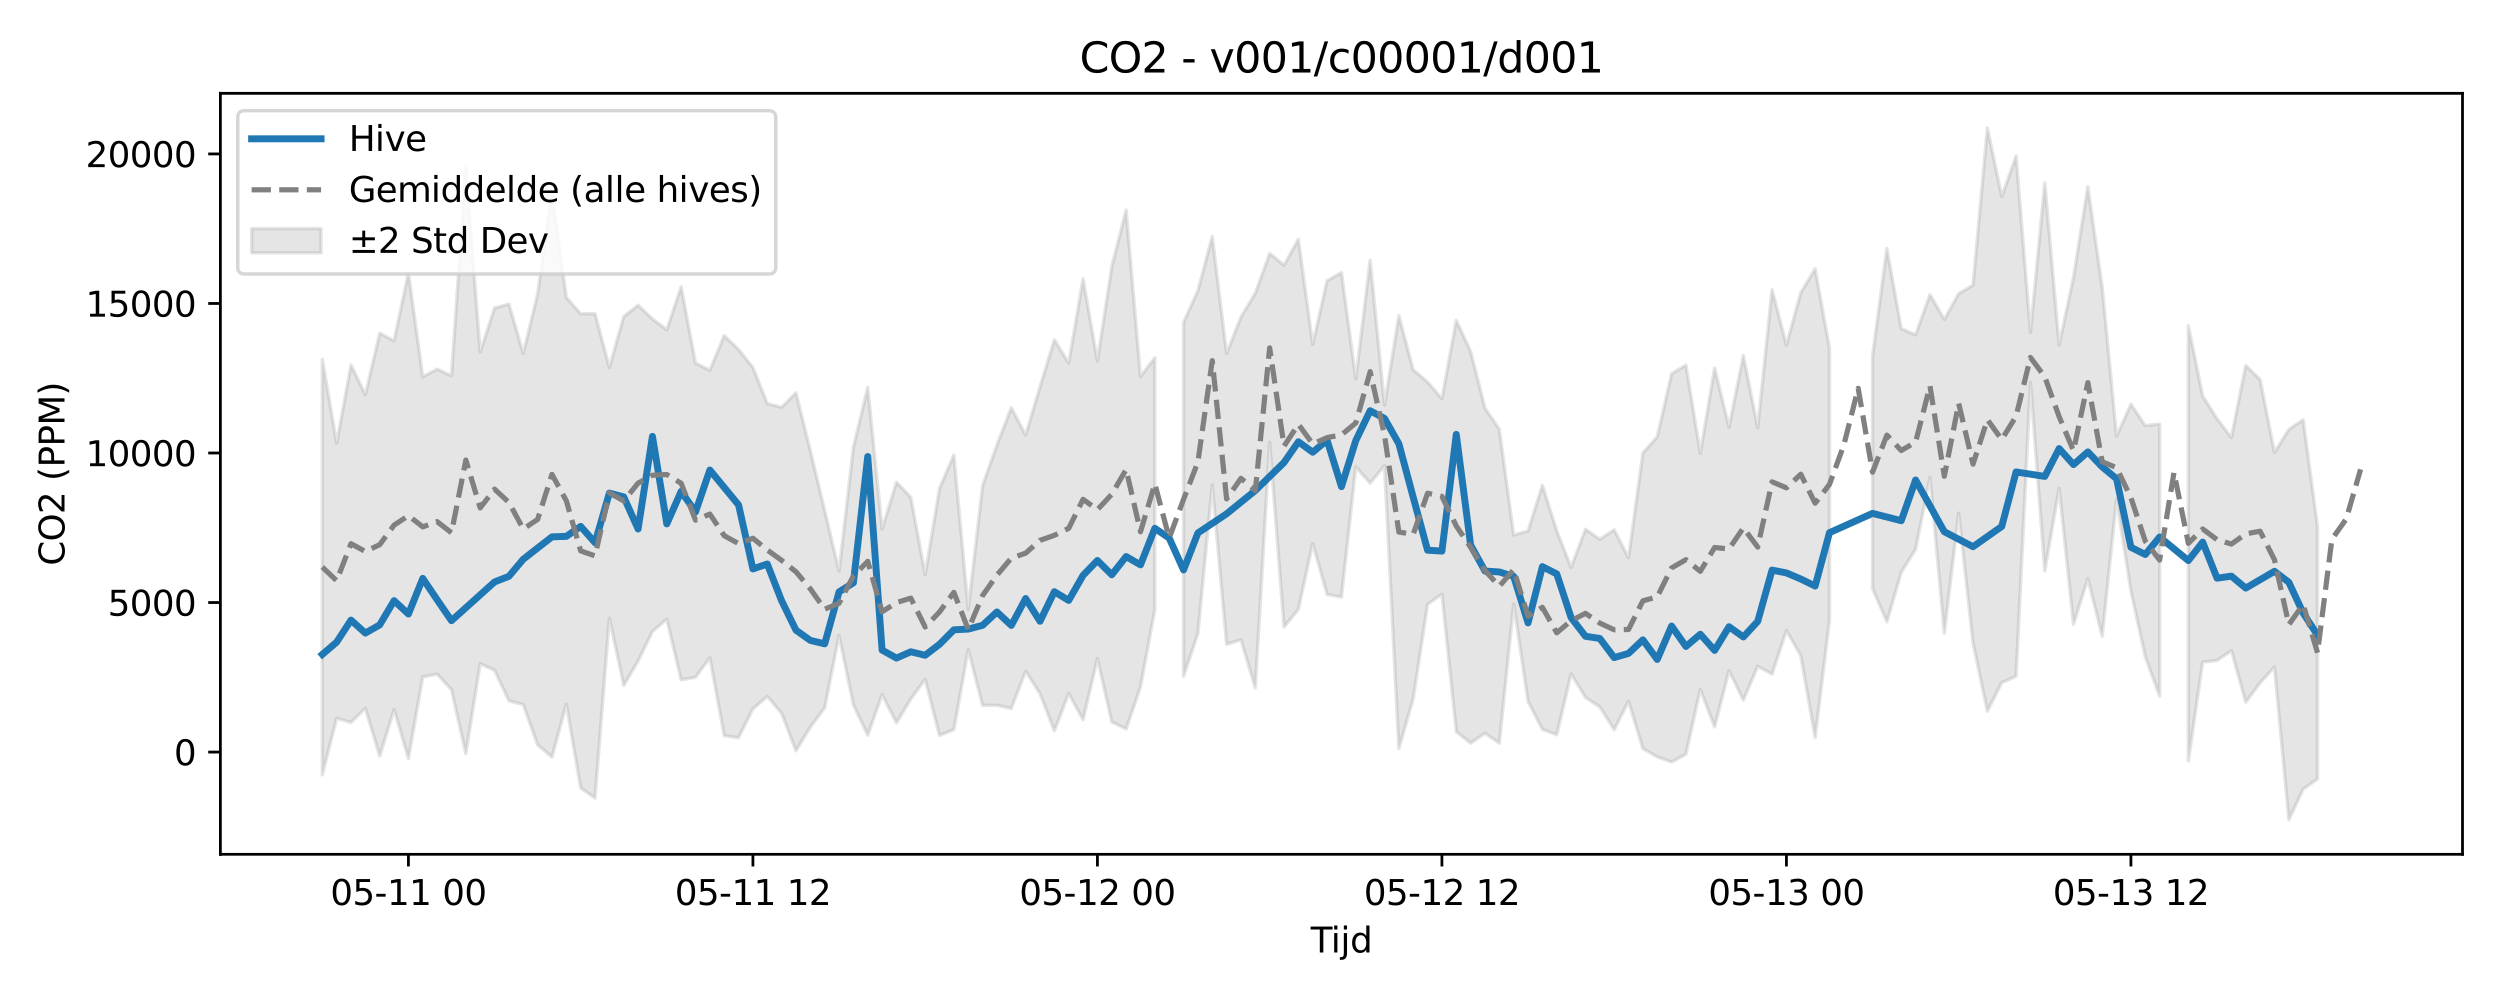 <?xml version="1.0" encoding="utf-8" standalone="no"?>
<!DOCTYPE svg PUBLIC "-//W3C//DTD SVG 1.1//EN"
  "http://www.w3.org/Graphics/SVG/1.1/DTD/svg11.dtd">
<svg xmlns:xlink="http://www.w3.org/1999/xlink" width="720pt" height="288pt" viewBox="0 0 720 288" xmlns="http://www.w3.org/2000/svg" version="1.1">
 <defs>
  <style type="text/css">*{stroke-linejoin: round; stroke-linecap: butt}</style>
 </defs>
 <g id="figure_1">
  <g id="patch_1">
   <path d="M 0 288 
L 720 288 
L 720 0 
L 0 0 
z
" style="fill: #ffffff"/>
  </g>
  <g id="axes_1">
   <g id="patch_2">
    <path d="M 63.47 246.04 
L 709.2 246.04 
L 709.2 26.88 
L 63.47 26.88 
z
" style="fill: #ffffff"/>
   </g>
   <g id="FillBetweenPolyCollection_1">
    <path d="M 92.821 103.454 
L 92.821 223.167 
L 96.955 206.853 
L 101.089 208.066 
L 105.223 203.978 
L 109.357 217.76 
L 113.491 204.348 
L 117.625 218.423 
L 121.759 194.959 
L 125.893 194.149 
L 130.027 198.65 
L 134.161 217.057 
L 138.295 191.159 
L 142.429 193.03 
L 146.563 201.835 
L 150.697 202.909 
L 154.831 214.522 
L 158.965 218.037 
L 163.099 202.806 
L 167.233 226.947 
L 171.367 229.834 
L 175.501 178.016 
L 179.635 197.396 
L 183.769 190.381 
L 187.903 181.884 
L 192.037 178.34 
L 196.171 195.802 
L 200.305 195.052 
L 204.439 189.454 
L 208.573 211.899 
L 212.707 212.456 
L 216.841 204.166 
L 220.975 200.566 
L 225.109 205.457 
L 229.243 216.231 
L 233.377 209.397 
L 237.511 203.864 
L 241.645 182.994 
L 245.779 203.004 
L 249.913 211.741 
L 254.047 200.03 
L 258.181 208.183 
L 262.315 201.307 
L 266.449 195.667 
L 270.583 211.808 
L 274.717 210.138 
L 278.851 187.095 
L 282.985 203.143 
L 287.119 203.129 
L 291.253 204.046 
L 295.387 193.336 
L 299.521 199.789 
L 303.655 210.483 
L 307.789 199.74 
L 311.923 207.293 
L 316.057 189.654 
L 320.191 207.924 
L 324.325 209.934 
L 328.459 197.844 
L 332.593 175.615 
L 332.593 103.045 
L 332.593 103.045 
L 328.459 108.442 
L 324.325 60.483 
L 320.191 76.782 
L 316.057 103.946 
L 311.923 80.325 
L 307.789 104.564 
L 303.655 97.867 
L 299.521 111.434 
L 295.387 125.293 
L 291.253 117.424 
L 287.119 128.154 
L 282.985 139.861 
L 278.851 175.533 
L 274.717 131.048 
L 270.583 140.665 
L 266.449 165.5 
L 262.315 143.228 
L 258.181 138.897 
L 254.047 152.349 
L 249.913 111.589 
L 245.779 128.754 
L 241.645 164.484 
L 237.511 147.042 
L 233.377 129.784 
L 229.243 113.131 
L 225.109 117.312 
L 220.975 116.216 
L 216.841 105.867 
L 212.707 100.654 
L 208.573 96.659 
L 204.439 106.644 
L 200.305 104.561 
L 196.171 82.567 
L 192.037 94.979 
L 187.903 91.855 
L 183.769 87.897 
L 179.635 91.16 
L 175.501 105.863 
L 171.367 90.352 
L 167.233 90.361 
L 163.099 85.627 
L 158.965 55.209 
L 154.831 84.676 
L 150.697 101.793 
L 146.563 87.567 
L 142.429 88.718 
L 138.295 101.393 
L 134.161 47.921 
L 130.027 108.219 
L 125.893 106.31 
L 121.759 108.517 
L 117.625 78.59 
L 113.491 98.13 
L 109.357 95.964 
L 105.223 113.676 
L 101.089 105.099 
L 96.955 127.655 
L 92.821 103.454 
z
" clip-path="url(#p4bb8134376)" style="fill: #808080; fill-opacity: 0.2; stroke: #808080; stroke-opacity: 0.2"/>
    <path d="M 340.861 92.856 
L 340.861 194.773 
L 344.995 182.443 
L 349.129 139.636 
L 353.263 185.555 
L 357.397 184.249 
L 361.531 198.14 
L 365.665 127.39 
L 369.799 180.592 
L 373.933 175.479 
L 378.067 156.536 
L 382.201 171.204 
L 386.335 171.968 
L 390.469 134.48 
L 394.603 139.151 
L 398.737 134.106 
L 402.871 215.567 
L 407.005 201.236 
L 411.139 174.067 
L 415.273 171.099 
L 419.407 210.734 
L 423.541 214.037 
L 427.675 211.173 
L 431.809 214.046 
L 435.943 173.973 
L 440.077 202.006 
L 444.211 210.065 
L 448.345 211.633 
L 452.479 194.077 
L 456.613 200.865 
L 460.747 203.586 
L 464.881 210.174 
L 469.015 201.938 
L 473.149 215.609 
L 477.283 217.968 
L 481.417 219.462 
L 485.551 217.221 
L 489.685 198.563 
L 493.819 209.365 
L 497.953 193.166 
L 502.087 201.62 
L 506.221 191.913 
L 510.355 194.124 
L 514.489 181.58 
L 518.623 188.859 
L 522.757 212.421 
L 526.891 178.819 
L 526.891 100.199 
L 526.891 100.199 
L 522.757 77.406 
L 518.623 84.282 
L 514.489 99.412 
L 510.355 83.408 
L 506.221 123.199 
L 502.087 102.411 
L 497.953 123.045 
L 493.819 105.982 
L 489.685 130.535 
L 485.551 105.132 
L 481.417 107.658 
L 477.283 125.815 
L 473.149 130.455 
L 469.015 160.652 
L 464.881 152.582 
L 460.747 155.324 
L 456.613 152.425 
L 452.479 163.427 
L 448.345 152.873 
L 444.211 139.75 
L 440.077 152.903 
L 435.943 154.09 
L 431.809 123.63 
L 427.675 117.514 
L 423.541 101.206 
L 419.407 92.242 
L 415.273 114.807 
L 411.139 110.036 
L 407.005 106.496 
L 402.871 90.908 
L 398.737 116.615 
L 394.603 74.932 
L 390.469 109.149 
L 386.335 78.515 
L 382.201 80.855 
L 378.067 99.181 
L 373.933 68.903 
L 369.799 76.368 
L 365.665 73.008 
L 361.531 84.442 
L 357.397 91.277 
L 353.263 101.826 
L 349.129 68.101 
L 344.995 83.688 
L 340.861 92.856 
z
" clip-path="url(#p4bb8134376)" style="fill: #808080; fill-opacity: 0.2; stroke: #808080; stroke-opacity: 0.2"/>
    <path d="M 539.293 102.442 
L 539.293 169.54 
L 543.427 179.059 
L 547.561 164.836 
L 551.695 158.206 
L 555.829 137.444 
L 559.963 182.339 
L 564.097 147.8 
L 568.231 185.202 
L 572.365 204.854 
L 576.499 196.584 
L 580.633 194.803 
L 584.767 110.156 
L 588.901 164.389 
L 593.035 140.629 
L 597.169 179.801 
L 601.303 166.641 
L 605.437 183.237 
L 609.571 143.751 
L 613.705 170.235 
L 617.839 189.141 
L 621.973 200.483 
L 621.973 122.113 
L 621.973 122.113 
L 617.839 122.592 
L 613.705 116.415 
L 609.571 125.618 
L 605.437 82.726 
L 601.303 53.753 
L 597.169 79.852 
L 593.035 99.383 
L 588.901 52.671 
L 584.767 95.734 
L 580.633 44.963 
L 576.499 56.593 
L 572.365 36.842 
L 568.231 82.132 
L 564.097 84.551 
L 559.963 91.977 
L 555.829 84.869 
L 551.695 96.435 
L 547.561 94.657 
L 543.427 71.564 
L 539.293 102.442 
z
" clip-path="url(#p4bb8134376)" style="fill: #808080; fill-opacity: 0.2; stroke: #808080; stroke-opacity: 0.2"/>
    <path d="M 630.241 93.778 
L 630.241 219.161 
L 634.375 190.665 
L 638.509 190.244 
L 642.643 187.386 
L 646.777 202.239 
L 650.911 196.67 
L 655.045 192.093 
L 659.179 236.078 
L 663.313 227.298 
L 667.447 224.343 
L 667.447 151.672 
L 667.447 151.672 
L 663.313 120.898 
L 659.179 123.682 
L 655.045 130.314 
L 650.911 109.31 
L 646.777 105.283 
L 642.643 125.994 
L 638.509 120.625 
L 634.375 114.033 
L 630.241 93.778 
z
" clip-path="url(#p4bb8134376)" style="fill: #808080; fill-opacity: 0.2; stroke: #808080; stroke-opacity: 0.2"/>
   </g>
   <g id="matplotlib.axis_1">
    <g id="xtick_1">
     <g id="line2d_1">
      <defs>
       <path id="mf29c5014e2" d="M 0 0 
L 0 3.5 
" style="stroke: #000000; stroke-width: 0.8"/>
      </defs>
      <g>
       <use xlink:href="#mf29c5014e2" x="117.625" y="246.04" style="stroke: #000000; stroke-width: 0.8"/>
      </g>
     </g>
     <g id="text_1">
      <!-- 05-11 00 -->
      <g transform="translate(95.145 260.638) scale(0.1 -0.1)">
       <defs>
        <path id="DejaVuSans-30" d="M 2034 4250 
Q 1547 4250 1301 3770 
Q 1056 3291 1056 2328 
Q 1056 1369 1301 889 
Q 1547 409 2034 409 
Q 2525 409 2770 889 
Q 3016 1369 3016 2328 
Q 3016 3291 2770 3770 
Q 2525 4250 2034 4250 
z
M 2034 4750 
Q 2819 4750 3233 4129 
Q 3647 3509 3647 2328 
Q 3647 1150 3233 529 
Q 2819 -91 2034 -91 
Q 1250 -91 836 529 
Q 422 1150 422 2328 
Q 422 3509 836 4129 
Q 1250 4750 2034 4750 
z
" transform="scale(0.016)"/>
        <path id="DejaVuSans-35" d="M 691 4666 
L 3169 4666 
L 3169 4134 
L 1269 4134 
L 1269 2991 
Q 1406 3038 1543 3061 
Q 1681 3084 1819 3084 
Q 2600 3084 3056 2656 
Q 3513 2228 3513 1497 
Q 3513 744 3044 326 
Q 2575 -91 1722 -91 
Q 1428 -91 1123 -41 
Q 819 9 494 109 
L 494 744 
Q 775 591 1075 516 
Q 1375 441 1709 441 
Q 2250 441 2565 725 
Q 2881 1009 2881 1497 
Q 2881 1984 2565 2268 
Q 2250 2553 1709 2553 
Q 1456 2553 1204 2497 
Q 953 2441 691 2322 
L 691 4666 
z
" transform="scale(0.016)"/>
        <path id="DejaVuSans-2d" d="M 313 2009 
L 1997 2009 
L 1997 1497 
L 313 1497 
L 313 2009 
z
" transform="scale(0.016)"/>
        <path id="DejaVuSans-31" d="M 794 531 
L 1825 531 
L 1825 4091 
L 703 3866 
L 703 4441 
L 1819 4666 
L 2450 4666 
L 2450 531 
L 3481 531 
L 3481 0 
L 794 0 
L 794 531 
z
" transform="scale(0.016)"/>
        <path id="DejaVuSans-20" transform="scale(0.016)"/>
       </defs>
       <use xlink:href="#DejaVuSans-30"/>
       <use xlink:href="#DejaVuSans-35" transform="translate(63.623 0)"/>
       <use xlink:href="#DejaVuSans-2d" transform="translate(127.246 0)"/>
       <use xlink:href="#DejaVuSans-31" transform="translate(163.33 0)"/>
       <use xlink:href="#DejaVuSans-31" transform="translate(226.953 0)"/>
       <use xlink:href="#DejaVuSans-20" transform="translate(290.576 0)"/>
       <use xlink:href="#DejaVuSans-30" transform="translate(322.363 0)"/>
       <use xlink:href="#DejaVuSans-30" transform="translate(385.986 0)"/>
      </g>
     </g>
    </g>
    <g id="xtick_2">
     <g id="line2d_2">
      <g>
       <use xlink:href="#mf29c5014e2" x="216.841" y="246.04" style="stroke: #000000; stroke-width: 0.8"/>
      </g>
     </g>
     <g id="text_2">
      <!-- 05-11 12 -->
      <g transform="translate(194.361 260.638) scale(0.1 -0.1)">
       <defs>
        <path id="DejaVuSans-32" d="M 1228 531 
L 3431 531 
L 3431 0 
L 469 0 
L 469 531 
Q 828 903 1448 1529 
Q 2069 2156 2228 2338 
Q 2531 2678 2651 2914 
Q 2772 3150 2772 3378 
Q 2772 3750 2511 3984 
Q 2250 4219 1831 4219 
Q 1534 4219 1204 4116 
Q 875 4013 500 3803 
L 500 4441 
Q 881 4594 1212 4672 
Q 1544 4750 1819 4750 
Q 2544 4750 2975 4387 
Q 3406 4025 3406 3419 
Q 3406 3131 3298 2873 
Q 3191 2616 2906 2266 
Q 2828 2175 2409 1742 
Q 1991 1309 1228 531 
z
" transform="scale(0.016)"/>
       </defs>
       <use xlink:href="#DejaVuSans-30"/>
       <use xlink:href="#DejaVuSans-35" transform="translate(63.623 0)"/>
       <use xlink:href="#DejaVuSans-2d" transform="translate(127.246 0)"/>
       <use xlink:href="#DejaVuSans-31" transform="translate(163.33 0)"/>
       <use xlink:href="#DejaVuSans-31" transform="translate(226.953 0)"/>
       <use xlink:href="#DejaVuSans-20" transform="translate(290.576 0)"/>
       <use xlink:href="#DejaVuSans-31" transform="translate(322.363 0)"/>
       <use xlink:href="#DejaVuSans-32" transform="translate(385.986 0)"/>
      </g>
     </g>
    </g>
    <g id="xtick_3">
     <g id="line2d_3">
      <g>
       <use xlink:href="#mf29c5014e2" x="316.057" y="246.04" style="stroke: #000000; stroke-width: 0.8"/>
      </g>
     </g>
     <g id="text_3">
      <!-- 05-12 00 -->
      <g transform="translate(293.577 260.638) scale(0.1 -0.1)">
       <use xlink:href="#DejaVuSans-30"/>
       <use xlink:href="#DejaVuSans-35" transform="translate(63.623 0)"/>
       <use xlink:href="#DejaVuSans-2d" transform="translate(127.246 0)"/>
       <use xlink:href="#DejaVuSans-31" transform="translate(163.33 0)"/>
       <use xlink:href="#DejaVuSans-32" transform="translate(226.953 0)"/>
       <use xlink:href="#DejaVuSans-20" transform="translate(290.576 0)"/>
       <use xlink:href="#DejaVuSans-30" transform="translate(322.363 0)"/>
       <use xlink:href="#DejaVuSans-30" transform="translate(385.986 0)"/>
      </g>
     </g>
    </g>
    <g id="xtick_4">
     <g id="line2d_4">
      <g>
       <use xlink:href="#mf29c5014e2" x="415.273" y="246.04" style="stroke: #000000; stroke-width: 0.8"/>
      </g>
     </g>
     <g id="text_4">
      <!-- 05-12 12 -->
      <g transform="translate(392.792 260.638) scale(0.1 -0.1)">
       <use xlink:href="#DejaVuSans-30"/>
       <use xlink:href="#DejaVuSans-35" transform="translate(63.623 0)"/>
       <use xlink:href="#DejaVuSans-2d" transform="translate(127.246 0)"/>
       <use xlink:href="#DejaVuSans-31" transform="translate(163.33 0)"/>
       <use xlink:href="#DejaVuSans-32" transform="translate(226.953 0)"/>
       <use xlink:href="#DejaVuSans-20" transform="translate(290.576 0)"/>
       <use xlink:href="#DejaVuSans-31" transform="translate(322.363 0)"/>
       <use xlink:href="#DejaVuSans-32" transform="translate(385.986 0)"/>
      </g>
     </g>
    </g>
    <g id="xtick_5">
     <g id="line2d_5">
      <g>
       <use xlink:href="#mf29c5014e2" x="514.489" y="246.04" style="stroke: #000000; stroke-width: 0.8"/>
      </g>
     </g>
     <g id="text_5">
      <!-- 05-13 00 -->
      <g transform="translate(492.008 260.638) scale(0.1 -0.1)">
       <defs>
        <path id="DejaVuSans-33" d="M 2597 2516 
Q 3050 2419 3304 2112 
Q 3559 1806 3559 1356 
Q 3559 666 3084 287 
Q 2609 -91 1734 -91 
Q 1441 -91 1130 -33 
Q 819 25 488 141 
L 488 750 
Q 750 597 1062 519 
Q 1375 441 1716 441 
Q 2309 441 2620 675 
Q 2931 909 2931 1356 
Q 2931 1769 2642 2001 
Q 2353 2234 1838 2234 
L 1294 2234 
L 1294 2753 
L 1863 2753 
Q 2328 2753 2575 2939 
Q 2822 3125 2822 3475 
Q 2822 3834 2567 4026 
Q 2313 4219 1838 4219 
Q 1578 4219 1281 4162 
Q 984 4106 628 3988 
L 628 4550 
Q 988 4650 1302 4700 
Q 1616 4750 1894 4750 
Q 2613 4750 3031 4423 
Q 3450 4097 3450 3541 
Q 3450 3153 3228 2886 
Q 3006 2619 2597 2516 
z
" transform="scale(0.016)"/>
       </defs>
       <use xlink:href="#DejaVuSans-30"/>
       <use xlink:href="#DejaVuSans-35" transform="translate(63.623 0)"/>
       <use xlink:href="#DejaVuSans-2d" transform="translate(127.246 0)"/>
       <use xlink:href="#DejaVuSans-31" transform="translate(163.33 0)"/>
       <use xlink:href="#DejaVuSans-33" transform="translate(226.953 0)"/>
       <use xlink:href="#DejaVuSans-20" transform="translate(290.576 0)"/>
       <use xlink:href="#DejaVuSans-30" transform="translate(322.363 0)"/>
       <use xlink:href="#DejaVuSans-30" transform="translate(385.986 0)"/>
      </g>
     </g>
    </g>
    <g id="xtick_6">
     <g id="line2d_6">
      <g>
       <use xlink:href="#mf29c5014e2" x="613.705" y="246.04" style="stroke: #000000; stroke-width: 0.8"/>
      </g>
     </g>
     <g id="text_6">
      <!-- 05-13 12 -->
      <g transform="translate(591.224 260.638) scale(0.1 -0.1)">
       <use xlink:href="#DejaVuSans-30"/>
       <use xlink:href="#DejaVuSans-35" transform="translate(63.623 0)"/>
       <use xlink:href="#DejaVuSans-2d" transform="translate(127.246 0)"/>
       <use xlink:href="#DejaVuSans-31" transform="translate(163.33 0)"/>
       <use xlink:href="#DejaVuSans-33" transform="translate(226.953 0)"/>
       <use xlink:href="#DejaVuSans-20" transform="translate(290.576 0)"/>
       <use xlink:href="#DejaVuSans-31" transform="translate(322.363 0)"/>
       <use xlink:href="#DejaVuSans-32" transform="translate(385.986 0)"/>
      </g>
     </g>
    </g>
    <g id="text_7">
     <!-- Tijd -->
     <g transform="translate(377.485 274.317) scale(0.1 -0.1)">
      <defs>
       <path id="DejaVuSans-54" d="M -19 4666 
L 3928 4666 
L 3928 4134 
L 2272 4134 
L 2272 0 
L 1638 0 
L 1638 4134 
L -19 4134 
L -19 4666 
z
" transform="scale(0.016)"/>
       <path id="DejaVuSans-69" d="M 603 3500 
L 1178 3500 
L 1178 0 
L 603 0 
L 603 3500 
z
M 603 4863 
L 1178 4863 
L 1178 4134 
L 603 4134 
L 603 4863 
z
" transform="scale(0.016)"/>
       <path id="DejaVuSans-6a" d="M 603 3500 
L 1178 3500 
L 1178 -63 
Q 1178 -731 923 -1031 
Q 669 -1331 103 -1331 
L -116 -1331 
L -116 -844 
L 38 -844 
Q 366 -844 484 -692 
Q 603 -541 603 -63 
L 603 3500 
z
M 603 4863 
L 1178 4863 
L 1178 4134 
L 603 4134 
L 603 4863 
z
" transform="scale(0.016)"/>
       <path id="DejaVuSans-64" d="M 2906 2969 
L 2906 4863 
L 3481 4863 
L 3481 0 
L 2906 0 
L 2906 525 
Q 2725 213 2448 61 
Q 2172 -91 1784 -91 
Q 1150 -91 751 415 
Q 353 922 353 1747 
Q 353 2572 751 3078 
Q 1150 3584 1784 3584 
Q 2172 3584 2448 3432 
Q 2725 3281 2906 2969 
z
M 947 1747 
Q 947 1113 1208 752 
Q 1469 391 1925 391 
Q 2381 391 2643 752 
Q 2906 1113 2906 1747 
Q 2906 2381 2643 2742 
Q 2381 3103 1925 3103 
Q 1469 3103 1208 2742 
Q 947 2381 947 1747 
z
" transform="scale(0.016)"/>
      </defs>
      <use xlink:href="#DejaVuSans-54"/>
      <use xlink:href="#DejaVuSans-69" transform="translate(57.959 0)"/>
      <use xlink:href="#DejaVuSans-6a" transform="translate(85.742 0)"/>
      <use xlink:href="#DejaVuSans-64" transform="translate(113.525 0)"/>
     </g>
    </g>
   </g>
   <g id="matplotlib.axis_2">
    <g id="ytick_1">
     <g id="line2d_7">
      <defs>
       <path id="m5a8f8505b2" d="M 0 0 
L -3.5 0 
" style="stroke: #000000; stroke-width: 0.8"/>
      </defs>
      <g>
       <use xlink:href="#m5a8f8505b2" x="63.47" y="216.591" style="stroke: #000000; stroke-width: 0.8"/>
      </g>
     </g>
     <g id="text_8">
      <!-- 0 -->
      <g transform="translate(50.108 220.39) scale(0.1 -0.1)">
       <use xlink:href="#DejaVuSans-30"/>
      </g>
     </g>
    </g>
    <g id="ytick_2">
     <g id="line2d_8">
      <g>
       <use xlink:href="#m5a8f8505b2" x="63.47" y="173.527" style="stroke: #000000; stroke-width: 0.8"/>
      </g>
     </g>
     <g id="text_9">
      <!-- 5000 -->
      <g transform="translate(31.02 177.326) scale(0.1 -0.1)">
       <use xlink:href="#DejaVuSans-35"/>
       <use xlink:href="#DejaVuSans-30" transform="translate(63.623 0)"/>
       <use xlink:href="#DejaVuSans-30" transform="translate(127.246 0)"/>
       <use xlink:href="#DejaVuSans-30" transform="translate(190.869 0)"/>
      </g>
     </g>
    </g>
    <g id="ytick_3">
     <g id="line2d_9">
      <g>
       <use xlink:href="#m5a8f8505b2" x="63.47" y="130.463" style="stroke: #000000; stroke-width: 0.8"/>
      </g>
     </g>
     <g id="text_10">
      <!-- 10000 -->
      <g transform="translate(24.657 134.262) scale(0.1 -0.1)">
       <use xlink:href="#DejaVuSans-31"/>
       <use xlink:href="#DejaVuSans-30" transform="translate(63.623 0)"/>
       <use xlink:href="#DejaVuSans-30" transform="translate(127.246 0)"/>
       <use xlink:href="#DejaVuSans-30" transform="translate(190.869 0)"/>
       <use xlink:href="#DejaVuSans-30" transform="translate(254.492 0)"/>
      </g>
     </g>
    </g>
    <g id="ytick_4">
     <g id="line2d_10">
      <g>
       <use xlink:href="#m5a8f8505b2" x="63.47" y="87.399" style="stroke: #000000; stroke-width: 0.8"/>
      </g>
     </g>
     <g id="text_11">
      <!-- 15000 -->
      <g transform="translate(24.657 91.198) scale(0.1 -0.1)">
       <use xlink:href="#DejaVuSans-31"/>
       <use xlink:href="#DejaVuSans-35" transform="translate(63.623 0)"/>
       <use xlink:href="#DejaVuSans-30" transform="translate(127.246 0)"/>
       <use xlink:href="#DejaVuSans-30" transform="translate(190.869 0)"/>
       <use xlink:href="#DejaVuSans-30" transform="translate(254.492 0)"/>
      </g>
     </g>
    </g>
    <g id="ytick_5">
     <g id="line2d_11">
      <g>
       <use xlink:href="#m5a8f8505b2" x="63.47" y="44.335" style="stroke: #000000; stroke-width: 0.8"/>
      </g>
     </g>
     <g id="text_12">
      <!-- 20000 -->
      <g transform="translate(24.657 48.134) scale(0.1 -0.1)">
       <use xlink:href="#DejaVuSans-32"/>
       <use xlink:href="#DejaVuSans-30" transform="translate(63.623 0)"/>
       <use xlink:href="#DejaVuSans-30" transform="translate(127.246 0)"/>
       <use xlink:href="#DejaVuSans-30" transform="translate(190.869 0)"/>
       <use xlink:href="#DejaVuSans-30" transform="translate(254.492 0)"/>
      </g>
     </g>
    </g>
    <g id="text_13">
     <!-- CO2 (PPM) -->
     <g transform="translate(18.578 162.903) rotate(-90) scale(0.1 -0.1)">
      <defs>
       <path id="DejaVuSans-43" d="M 4122 4306 
L 4122 3641 
Q 3803 3938 3442 4084 
Q 3081 4231 2675 4231 
Q 1875 4231 1450 3742 
Q 1025 3253 1025 2328 
Q 1025 1406 1450 917 
Q 1875 428 2675 428 
Q 3081 428 3442 575 
Q 3803 722 4122 1019 
L 4122 359 
Q 3791 134 3420 21 
Q 3050 -91 2638 -91 
Q 1578 -91 968 557 
Q 359 1206 359 2328 
Q 359 3453 968 4101 
Q 1578 4750 2638 4750 
Q 3056 4750 3426 4639 
Q 3797 4528 4122 4306 
z
" transform="scale(0.016)"/>
       <path id="DejaVuSans-4f" d="M 2522 4238 
Q 1834 4238 1429 3725 
Q 1025 3213 1025 2328 
Q 1025 1447 1429 934 
Q 1834 422 2522 422 
Q 3209 422 3611 934 
Q 4013 1447 4013 2328 
Q 4013 3213 3611 3725 
Q 3209 4238 2522 4238 
z
M 2522 4750 
Q 3503 4750 4090 4092 
Q 4678 3434 4678 2328 
Q 4678 1225 4090 567 
Q 3503 -91 2522 -91 
Q 1538 -91 948 565 
Q 359 1222 359 2328 
Q 359 3434 948 4092 
Q 1538 4750 2522 4750 
z
" transform="scale(0.016)"/>
       <path id="DejaVuSans-28" d="M 1984 4856 
Q 1566 4138 1362 3434 
Q 1159 2731 1159 2009 
Q 1159 1288 1364 580 
Q 1569 -128 1984 -844 
L 1484 -844 
Q 1016 -109 783 600 
Q 550 1309 550 2009 
Q 550 2706 781 3412 
Q 1013 4119 1484 4856 
L 1984 4856 
z
" transform="scale(0.016)"/>
       <path id="DejaVuSans-50" d="M 1259 4147 
L 1259 2394 
L 2053 2394 
Q 2494 2394 2734 2622 
Q 2975 2850 2975 3272 
Q 2975 3691 2734 3919 
Q 2494 4147 2053 4147 
L 1259 4147 
z
M 628 4666 
L 2053 4666 
Q 2838 4666 3239 4311 
Q 3641 3956 3641 3272 
Q 3641 2581 3239 2228 
Q 2838 1875 2053 1875 
L 1259 1875 
L 1259 0 
L 628 0 
L 628 4666 
z
" transform="scale(0.016)"/>
       <path id="DejaVuSans-4d" d="M 628 4666 
L 1569 4666 
L 2759 1491 
L 3956 4666 
L 4897 4666 
L 4897 0 
L 4281 0 
L 4281 4097 
L 3078 897 
L 2444 897 
L 1241 4097 
L 1241 0 
L 628 0 
L 628 4666 
z
" transform="scale(0.016)"/>
       <path id="DejaVuSans-29" d="M 513 4856 
L 1013 4856 
Q 1481 4119 1714 3412 
Q 1947 2706 1947 2009 
Q 1947 1309 1714 600 
Q 1481 -109 1013 -844 
L 513 -844 
Q 928 -128 1133 580 
Q 1338 1288 1338 2009 
Q 1338 2731 1133 3434 
Q 928 4138 513 4856 
z
" transform="scale(0.016)"/>
      </defs>
      <use xlink:href="#DejaVuSans-43"/>
      <use xlink:href="#DejaVuSans-4f" transform="translate(69.824 0)"/>
      <use xlink:href="#DejaVuSans-32" transform="translate(148.535 0)"/>
      <use xlink:href="#DejaVuSans-20" transform="translate(212.158 0)"/>
      <use xlink:href="#DejaVuSans-28" transform="translate(243.945 0)"/>
      <use xlink:href="#DejaVuSans-50" transform="translate(282.959 0)"/>
      <use xlink:href="#DejaVuSans-50" transform="translate(343.262 0)"/>
      <use xlink:href="#DejaVuSans-4d" transform="translate(403.564 0)"/>
      <use xlink:href="#DejaVuSans-29" transform="translate(489.844 0)"/>
     </g>
    </g>
   </g>
   <g id="line2d_12">
    <path d="M 92.821 188.479 
L 96.955 184.933 
L 101.089 178.597 
L 105.223 182.326 
L 109.357 179.967 
L 113.491 172.99 
L 117.625 176.837 
L 121.759 166.579 
L 125.893 172.732 
L 130.027 178.755 
L 142.429 167.601 
L 146.563 165.982 
L 150.697 161.064 
L 158.965 154.613 
L 163.099 154.47 
L 167.233 151.607 
L 171.367 156.293 
L 175.501 142.008 
L 179.635 143.112 
L 183.769 152.348 
L 187.903 125.683 
L 192.037 150.88 
L 196.171 141.519 
L 200.305 147.439 
L 204.439 135.372 
L 212.707 145.415 
L 216.841 163.849 
L 220.975 162.434 
L 225.109 173.025 
L 229.243 181.494 
L 233.377 184.435 
L 237.511 185.421 
L 241.645 170.467 
L 245.779 167.847 
L 249.913 131.479 
L 254.047 187.221 
L 258.181 189.53 
L 262.315 187.717 
L 266.449 188.714 
L 270.583 185.555 
L 274.717 181.388 
L 278.851 181.184 
L 282.985 180.09 
L 287.119 176.243 
L 291.253 180.119 
L 295.387 172.373 
L 299.521 178.927 
L 303.655 170.412 
L 307.789 172.916 
L 311.923 165.695 
L 316.057 161.423 
L 320.191 165.531 
L 324.325 160.281 
L 328.459 162.681 
L 332.593 152.159 
L 336.727 154.966 
L 340.861 164.143 
L 344.995 153.498 
L 353.263 147.981 
L 361.531 141.263 
L 369.799 133.193 
L 373.933 127.233 
L 378.067 130.243 
L 382.201 126.781 
L 386.335 140.152 
L 390.469 126.867 
L 394.603 118.293 
L 398.737 120.515 
L 402.871 127.802 
L 407.005 143.219 
L 411.139 158.455 
L 415.273 158.722 
L 419.407 125.101 
L 423.541 156.986 
L 427.675 164.458 
L 431.809 164.725 
L 435.943 166.004 
L 440.077 179.392 
L 444.211 163.196 
L 448.345 165.293 
L 452.479 177.872 
L 456.613 183.247 
L 460.747 183.88 
L 464.881 189.386 
L 469.015 188.183 
L 473.149 184.279 
L 477.283 189.923 
L 481.417 180.311 
L 485.551 186.182 
L 489.685 182.659 
L 493.819 187.316 
L 497.953 180.501 
L 502.087 183.443 
L 506.221 178.95 
L 510.355 164.191 
L 514.489 164.997 
L 518.623 166.754 
L 522.757 168.781 
L 526.891 153.407 
L 539.293 147.852 
L 547.561 149.962 
L 551.695 138.24 
L 559.963 153.132 
L 568.231 157.456 
L 576.499 151.625 
L 580.633 135.919 
L 588.901 137.207 
L 593.035 129.188 
L 597.169 133.796 
L 601.303 130.153 
L 605.437 134.472 
L 609.571 137.89 
L 613.705 157.615 
L 617.839 159.695 
L 621.973 154.665 
L 630.241 161.449 
L 634.375 156.135 
L 638.509 166.513 
L 642.643 165.931 
L 646.777 169.376 
L 655.045 164.541 
L 659.179 167.69 
L 663.313 176.579 
L 667.447 182.906 
" clip-path="url(#p4bb8134376)" style="fill: none; stroke: #1f77b4; stroke-width: 2; stroke-linecap: square"/>
   </g>
   <g id="line2d_13">
    <path d="M 92.821 163.31 
L 96.955 167.254 
L 101.089 156.582 
L 105.223 158.827 
L 109.357 156.862 
L 113.491 151.239 
L 117.625 148.507 
L 121.759 151.738 
L 125.893 150.229 
L 130.027 153.434 
L 134.161 132.489 
L 138.295 146.276 
L 142.429 140.874 
L 146.563 144.701 
L 150.697 152.351 
L 154.831 149.599 
L 158.965 136.623 
L 163.099 144.217 
L 167.233 158.654 
L 171.367 160.093 
L 175.501 141.94 
L 179.635 144.278 
L 183.769 139.139 
L 187.903 136.869 
L 192.037 136.659 
L 196.171 139.184 
L 200.305 149.807 
L 204.439 148.049 
L 208.573 154.279 
L 212.707 156.555 
L 216.841 155.017 
L 220.975 158.391 
L 225.109 161.384 
L 229.243 164.681 
L 233.377 169.591 
L 237.511 175.453 
L 241.645 173.739 
L 245.779 165.879 
L 249.913 161.665 
L 254.047 176.189 
L 258.181 173.54 
L 262.315 172.267 
L 266.449 180.584 
L 270.583 176.236 
L 274.717 170.593 
L 278.851 181.314 
L 282.985 171.502 
L 287.119 165.641 
L 291.253 160.735 
L 295.387 159.314 
L 299.521 155.612 
L 303.655 154.175 
L 307.789 152.152 
L 311.923 143.809 
L 316.057 146.8 
L 320.191 142.353 
L 324.325 135.209 
L 328.459 153.143 
L 332.593 139.33 
L 336.727 154.966 
L 340.861 143.815 
L 344.995 133.065 
L 349.129 103.869 
L 353.263 143.69 
L 357.397 137.763 
L 361.531 141.291 
L 365.665 100.199 
L 369.799 128.48 
L 373.933 122.191 
L 378.067 127.859 
L 382.201 126.029 
L 386.335 125.241 
L 390.469 121.814 
L 394.603 107.042 
L 398.737 125.36 
L 402.871 153.238 
L 407.005 153.866 
L 411.139 142.051 
L 415.273 142.953 
L 419.407 151.488 
L 423.541 157.622 
L 427.675 164.344 
L 431.809 168.838 
L 435.943 164.031 
L 440.077 177.454 
L 444.211 174.908 
L 448.345 182.253 
L 452.479 178.752 
L 456.613 176.645 
L 460.747 179.455 
L 464.881 181.378 
L 469.015 181.295 
L 473.149 173.032 
L 477.283 171.891 
L 481.417 163.56 
L 485.551 161.176 
L 489.685 164.549 
L 493.819 157.674 
L 497.953 158.106 
L 502.087 152.016 
L 506.221 157.556 
L 510.355 138.766 
L 514.489 140.496 
L 518.623 136.57 
L 522.757 144.914 
L 526.891 139.509 
L 531.025 128.155 
L 535.159 111.836 
L 539.293 135.991 
L 543.427 125.312 
L 547.561 129.747 
L 551.695 127.321 
L 555.829 111.157 
L 559.963 137.158 
L 564.097 116.176 
L 568.231 133.667 
L 572.365 120.848 
L 576.499 126.589 
L 580.633 119.883 
L 584.767 102.945 
L 588.901 108.53 
L 593.035 120.006 
L 597.169 129.826 
L 601.303 110.197 
L 605.437 132.981 
L 609.571 134.685 
L 613.705 143.325 
L 617.839 155.866 
L 621.973 161.298 
L 626.107 136.09 
L 630.241 156.469 
L 634.375 152.349 
L 638.509 155.434 
L 642.643 156.69 
L 646.777 153.761 
L 650.911 152.99 
L 655.045 161.203 
L 659.179 179.88 
L 663.313 174.098 
L 667.447 188.007 
L 671.581 155.311 
L 675.715 149.471 
L 679.849 135.168 
L 679.849 135.168 
" clip-path="url(#p4bb8134376)" style="fill: none; stroke-dasharray: 5.55,2.4; stroke-dashoffset: 0; stroke: #808080; stroke-width: 1.5"/>
   </g>
   <g id="patch_3">
    <path d="M 63.47 246.04 
L 63.47 26.88 
" style="fill: none; stroke: #000000; stroke-width: 0.8; stroke-linejoin: miter; stroke-linecap: square"/>
   </g>
   <g id="patch_4">
    <path d="M 709.2 246.04 
L 709.2 26.88 
" style="fill: none; stroke: #000000; stroke-width: 0.8; stroke-linejoin: miter; stroke-linecap: square"/>
   </g>
   <g id="patch_5">
    <path d="M 63.47 246.04 
L 709.2 246.04 
" style="fill: none; stroke: #000000; stroke-width: 0.8; stroke-linejoin: miter; stroke-linecap: square"/>
   </g>
   <g id="patch_6">
    <path d="M 63.47 26.88 
L 709.2 26.88 
" style="fill: none; stroke: #000000; stroke-width: 0.8; stroke-linejoin: miter; stroke-linecap: square"/>
   </g>
   <g id="text_14">
    <!-- CO2 - v001/c00001/d001 -->
    <g transform="translate(310.932 20.88) scale(0.12 -0.12)">
     <defs>
      <path id="DejaVuSans-76" d="M 191 3500 
L 800 3500 
L 1894 563 
L 2988 3500 
L 3597 3500 
L 2284 0 
L 1503 0 
L 191 3500 
z
" transform="scale(0.016)"/>
      <path id="DejaVuSans-2f" d="M 1625 4666 
L 2156 4666 
L 531 -594 
L 0 -594 
L 1625 4666 
z
" transform="scale(0.016)"/>
      <path id="DejaVuSans-63" d="M 3122 3366 
L 3122 2828 
Q 2878 2963 2633 3030 
Q 2388 3097 2138 3097 
Q 1578 3097 1268 2742 
Q 959 2388 959 1747 
Q 959 1106 1268 751 
Q 1578 397 2138 397 
Q 2388 397 2633 464 
Q 2878 531 3122 666 
L 3122 134 
Q 2881 22 2623 -34 
Q 2366 -91 2075 -91 
Q 1284 -91 818 406 
Q 353 903 353 1747 
Q 353 2603 823 3093 
Q 1294 3584 2113 3584 
Q 2378 3584 2631 3529 
Q 2884 3475 3122 3366 
z
" transform="scale(0.016)"/>
     </defs>
     <use xlink:href="#DejaVuSans-43"/>
     <use xlink:href="#DejaVuSans-4f" transform="translate(69.824 0)"/>
     <use xlink:href="#DejaVuSans-32" transform="translate(148.535 0)"/>
     <use xlink:href="#DejaVuSans-20" transform="translate(212.158 0)"/>
     <use xlink:href="#DejaVuSans-2d" transform="translate(243.945 0)"/>
     <use xlink:href="#DejaVuSans-20" transform="translate(280.029 0)"/>
     <use xlink:href="#DejaVuSans-76" transform="translate(311.816 0)"/>
     <use xlink:href="#DejaVuSans-30" transform="translate(370.996 0)"/>
     <use xlink:href="#DejaVuSans-30" transform="translate(434.619 0)"/>
     <use xlink:href="#DejaVuSans-31" transform="translate(498.242 0)"/>
     <use xlink:href="#DejaVuSans-2f" transform="translate(561.865 0)"/>
     <use xlink:href="#DejaVuSans-63" transform="translate(595.557 0)"/>
     <use xlink:href="#DejaVuSans-30" transform="translate(650.537 0)"/>
     <use xlink:href="#DejaVuSans-30" transform="translate(714.16 0)"/>
     <use xlink:href="#DejaVuSans-30" transform="translate(777.783 0)"/>
     <use xlink:href="#DejaVuSans-30" transform="translate(841.406 0)"/>
     <use xlink:href="#DejaVuSans-31" transform="translate(905.029 0)"/>
     <use xlink:href="#DejaVuSans-2f" transform="translate(968.652 0)"/>
     <use xlink:href="#DejaVuSans-64" transform="translate(1002.344 0)"/>
     <use xlink:href="#DejaVuSans-30" transform="translate(1065.82 0)"/>
     <use xlink:href="#DejaVuSans-30" transform="translate(1129.443 0)"/>
     <use xlink:href="#DejaVuSans-31" transform="translate(1193.066 0)"/>
    </g>
   </g>
   <g id="legend_1">
    <g id="patch_7">
     <path d="M 70.47 78.914 
L 221.414 78.914 
Q 223.414 78.914 223.414 76.914 
L 223.414 33.88 
Q 223.414 31.88 221.414 31.88 
L 70.47 31.88 
Q 68.47 31.88 68.47 33.88 
L 68.47 76.914 
Q 68.47 78.914 70.47 78.914 
z
" style="fill: #ffffff; opacity: 0.8; stroke: #cccccc; stroke-linejoin: miter"/>
    </g>
    <g id="line2d_14">
     <path d="M 72.47 39.978 
L 82.47 39.978 
L 92.47 39.978 
" style="fill: none; stroke: #1f77b4; stroke-width: 2; stroke-linecap: square"/>
    </g>
    <g id="text_15">
     <!-- Hive -->
     <g transform="translate(100.47 43.478) scale(0.1 -0.1)">
      <defs>
       <path id="DejaVuSans-48" d="M 628 4666 
L 1259 4666 
L 1259 2753 
L 3553 2753 
L 3553 4666 
L 4184 4666 
L 4184 0 
L 3553 0 
L 3553 2222 
L 1259 2222 
L 1259 0 
L 628 0 
L 628 4666 
z
" transform="scale(0.016)"/>
       <path id="DejaVuSans-65" d="M 3597 1894 
L 3597 1613 
L 953 1613 
Q 991 1019 1311 708 
Q 1631 397 2203 397 
Q 2534 397 2845 478 
Q 3156 559 3463 722 
L 3463 178 
Q 3153 47 2828 -22 
Q 2503 -91 2169 -91 
Q 1331 -91 842 396 
Q 353 884 353 1716 
Q 353 2575 817 3079 
Q 1281 3584 2069 3584 
Q 2775 3584 3186 3129 
Q 3597 2675 3597 1894 
z
M 3022 2063 
Q 3016 2534 2758 2815 
Q 2500 3097 2075 3097 
Q 1594 3097 1305 2825 
Q 1016 2553 972 2059 
L 3022 2063 
z
" transform="scale(0.016)"/>
      </defs>
      <use xlink:href="#DejaVuSans-48"/>
      <use xlink:href="#DejaVuSans-69" transform="translate(75.195 0)"/>
      <use xlink:href="#DejaVuSans-76" transform="translate(102.979 0)"/>
      <use xlink:href="#DejaVuSans-65" transform="translate(162.158 0)"/>
     </g>
    </g>
    <g id="line2d_15">
     <path d="M 72.47 54.657 
L 82.47 54.657 
L 92.47 54.657 
" style="fill: none; stroke-dasharray: 5.55,2.4; stroke-dashoffset: 0; stroke: #808080; stroke-width: 1.5"/>
    </g>
    <g id="text_16">
     <!-- Gemiddelde (alle hives) -->
     <g transform="translate(100.47 58.157) scale(0.1 -0.1)">
      <defs>
       <path id="DejaVuSans-47" d="M 3809 666 
L 3809 1919 
L 2778 1919 
L 2778 2438 
L 4434 2438 
L 4434 434 
Q 4069 175 3628 42 
Q 3188 -91 2688 -91 
Q 1594 -91 976 548 
Q 359 1188 359 2328 
Q 359 3472 976 4111 
Q 1594 4750 2688 4750 
Q 3144 4750 3555 4637 
Q 3966 4525 4313 4306 
L 4313 3634 
Q 3963 3931 3569 4081 
Q 3175 4231 2741 4231 
Q 1884 4231 1454 3753 
Q 1025 3275 1025 2328 
Q 1025 1384 1454 906 
Q 1884 428 2741 428 
Q 3075 428 3337 486 
Q 3600 544 3809 666 
z
" transform="scale(0.016)"/>
       <path id="DejaVuSans-6d" d="M 3328 2828 
Q 3544 3216 3844 3400 
Q 4144 3584 4550 3584 
Q 5097 3584 5394 3201 
Q 5691 2819 5691 2113 
L 5691 0 
L 5113 0 
L 5113 2094 
Q 5113 2597 4934 2840 
Q 4756 3084 4391 3084 
Q 3944 3084 3684 2787 
Q 3425 2491 3425 1978 
L 3425 0 
L 2847 0 
L 2847 2094 
Q 2847 2600 2669 2842 
Q 2491 3084 2119 3084 
Q 1678 3084 1418 2786 
Q 1159 2488 1159 1978 
L 1159 0 
L 581 0 
L 581 3500 
L 1159 3500 
L 1159 2956 
Q 1356 3278 1631 3431 
Q 1906 3584 2284 3584 
Q 2666 3584 2933 3390 
Q 3200 3197 3328 2828 
z
" transform="scale(0.016)"/>
       <path id="DejaVuSans-6c" d="M 603 4863 
L 1178 4863 
L 1178 0 
L 603 0 
L 603 4863 
z
" transform="scale(0.016)"/>
       <path id="DejaVuSans-61" d="M 2194 1759 
Q 1497 1759 1228 1600 
Q 959 1441 959 1056 
Q 959 750 1161 570 
Q 1363 391 1709 391 
Q 2188 391 2477 730 
Q 2766 1069 2766 1631 
L 2766 1759 
L 2194 1759 
z
M 3341 1997 
L 3341 0 
L 2766 0 
L 2766 531 
Q 2569 213 2275 61 
Q 1981 -91 1556 -91 
Q 1019 -91 701 211 
Q 384 513 384 1019 
Q 384 1609 779 1909 
Q 1175 2209 1959 2209 
L 2766 2209 
L 2766 2266 
Q 2766 2663 2505 2880 
Q 2244 3097 1772 3097 
Q 1472 3097 1187 3025 
Q 903 2953 641 2809 
L 641 3341 
Q 956 3463 1253 3523 
Q 1550 3584 1831 3584 
Q 2591 3584 2966 3190 
Q 3341 2797 3341 1997 
z
" transform="scale(0.016)"/>
       <path id="DejaVuSans-68" d="M 3513 2113 
L 3513 0 
L 2938 0 
L 2938 2094 
Q 2938 2591 2744 2837 
Q 2550 3084 2163 3084 
Q 1697 3084 1428 2787 
Q 1159 2491 1159 1978 
L 1159 0 
L 581 0 
L 581 4863 
L 1159 4863 
L 1159 2956 
Q 1366 3272 1645 3428 
Q 1925 3584 2291 3584 
Q 2894 3584 3203 3211 
Q 3513 2838 3513 2113 
z
" transform="scale(0.016)"/>
       <path id="DejaVuSans-73" d="M 2834 3397 
L 2834 2853 
Q 2591 2978 2328 3040 
Q 2066 3103 1784 3103 
Q 1356 3103 1142 2972 
Q 928 2841 928 2578 
Q 928 2378 1081 2264 
Q 1234 2150 1697 2047 
L 1894 2003 
Q 2506 1872 2764 1633 
Q 3022 1394 3022 966 
Q 3022 478 2636 193 
Q 2250 -91 1575 -91 
Q 1294 -91 989 -36 
Q 684 19 347 128 
L 347 722 
Q 666 556 975 473 
Q 1284 391 1588 391 
Q 1994 391 2212 530 
Q 2431 669 2431 922 
Q 2431 1156 2273 1281 
Q 2116 1406 1581 1522 
L 1381 1569 
Q 847 1681 609 1914 
Q 372 2147 372 2553 
Q 372 3047 722 3315 
Q 1072 3584 1716 3584 
Q 2034 3584 2315 3537 
Q 2597 3491 2834 3397 
z
" transform="scale(0.016)"/>
      </defs>
      <use xlink:href="#DejaVuSans-47"/>
      <use xlink:href="#DejaVuSans-65" transform="translate(77.49 0)"/>
      <use xlink:href="#DejaVuSans-6d" transform="translate(139.014 0)"/>
      <use xlink:href="#DejaVuSans-69" transform="translate(236.426 0)"/>
      <use xlink:href="#DejaVuSans-64" transform="translate(264.209 0)"/>
      <use xlink:href="#DejaVuSans-64" transform="translate(327.686 0)"/>
      <use xlink:href="#DejaVuSans-65" transform="translate(391.162 0)"/>
      <use xlink:href="#DejaVuSans-6c" transform="translate(452.686 0)"/>
      <use xlink:href="#DejaVuSans-64" transform="translate(480.469 0)"/>
      <use xlink:href="#DejaVuSans-65" transform="translate(543.945 0)"/>
      <use xlink:href="#DejaVuSans-20" transform="translate(605.469 0)"/>
      <use xlink:href="#DejaVuSans-28" transform="translate(637.256 0)"/>
      <use xlink:href="#DejaVuSans-61" transform="translate(676.27 0)"/>
      <use xlink:href="#DejaVuSans-6c" transform="translate(737.549 0)"/>
      <use xlink:href="#DejaVuSans-6c" transform="translate(765.332 0)"/>
      <use xlink:href="#DejaVuSans-65" transform="translate(793.115 0)"/>
      <use xlink:href="#DejaVuSans-20" transform="translate(854.639 0)"/>
      <use xlink:href="#DejaVuSans-68" transform="translate(886.426 0)"/>
      <use xlink:href="#DejaVuSans-69" transform="translate(949.805 0)"/>
      <use xlink:href="#DejaVuSans-76" transform="translate(977.588 0)"/>
      <use xlink:href="#DejaVuSans-65" transform="translate(1036.768 0)"/>
      <use xlink:href="#DejaVuSans-73" transform="translate(1098.291 0)"/>
      <use xlink:href="#DejaVuSans-29" transform="translate(1150.391 0)"/>
     </g>
    </g>
    <g id="patch_8">
     <path d="M 72.47 72.835 
L 92.47 72.835 
L 92.47 65.835 
L 72.47 65.835 
z
" style="fill: #808080; fill-opacity: 0.2; stroke: #808080; stroke-opacity: 0.2; stroke-linejoin: miter"/>
    </g>
    <g id="text_17">
     <!-- ±2 Std Dev -->
     <g transform="translate(100.47 72.835) scale(0.1 -0.1)">
      <defs>
       <path id="DejaVuSans-b1" d="M 2944 4013 
L 2944 2803 
L 4684 2803 
L 4684 2272 
L 2944 2272 
L 2944 1063 
L 2419 1063 
L 2419 2272 
L 678 2272 
L 678 2803 
L 2419 2803 
L 2419 4013 
L 2944 4013 
z
M 678 531 
L 4684 531 
L 4684 0 
L 678 0 
L 678 531 
z
" transform="scale(0.016)"/>
       <path id="DejaVuSans-53" d="M 3425 4513 
L 3425 3897 
Q 3066 4069 2747 4153 
Q 2428 4238 2131 4238 
Q 1616 4238 1336 4038 
Q 1056 3838 1056 3469 
Q 1056 3159 1242 3001 
Q 1428 2844 1947 2747 
L 2328 2669 
Q 3034 2534 3370 2195 
Q 3706 1856 3706 1288 
Q 3706 609 3251 259 
Q 2797 -91 1919 -91 
Q 1588 -91 1214 -16 
Q 841 59 441 206 
L 441 856 
Q 825 641 1194 531 
Q 1563 422 1919 422 
Q 2459 422 2753 634 
Q 3047 847 3047 1241 
Q 3047 1584 2836 1778 
Q 2625 1972 2144 2069 
L 1759 2144 
Q 1053 2284 737 2584 
Q 422 2884 422 3419 
Q 422 4038 858 4394 
Q 1294 4750 2059 4750 
Q 2388 4750 2728 4690 
Q 3069 4631 3425 4513 
z
" transform="scale(0.016)"/>
       <path id="DejaVuSans-74" d="M 1172 4494 
L 1172 3500 
L 2356 3500 
L 2356 3053 
L 1172 3053 
L 1172 1153 
Q 1172 725 1289 603 
Q 1406 481 1766 481 
L 2356 481 
L 2356 0 
L 1766 0 
Q 1100 0 847 248 
Q 594 497 594 1153 
L 594 3053 
L 172 3053 
L 172 3500 
L 594 3500 
L 594 4494 
L 1172 4494 
z
" transform="scale(0.016)"/>
       <path id="DejaVuSans-44" d="M 1259 4147 
L 1259 519 
L 2022 519 
Q 2988 519 3436 956 
Q 3884 1394 3884 2338 
Q 3884 3275 3436 3711 
Q 2988 4147 2022 4147 
L 1259 4147 
z
M 628 4666 
L 1925 4666 
Q 3281 4666 3915 4102 
Q 4550 3538 4550 2338 
Q 4550 1131 3912 565 
Q 3275 0 1925 0 
L 628 0 
L 628 4666 
z
" transform="scale(0.016)"/>
      </defs>
      <use xlink:href="#DejaVuSans-b1"/>
      <use xlink:href="#DejaVuSans-32" transform="translate(83.789 0)"/>
      <use xlink:href="#DejaVuSans-20" transform="translate(147.412 0)"/>
      <use xlink:href="#DejaVuSans-53" transform="translate(179.199 0)"/>
      <use xlink:href="#DejaVuSans-74" transform="translate(242.676 0)"/>
      <use xlink:href="#DejaVuSans-64" transform="translate(281.885 0)"/>
      <use xlink:href="#DejaVuSans-20" transform="translate(345.361 0)"/>
      <use xlink:href="#DejaVuSans-44" transform="translate(377.148 0)"/>
      <use xlink:href="#DejaVuSans-65" transform="translate(454.15 0)"/>
      <use xlink:href="#DejaVuSans-76" transform="translate(515.674 0)"/>
     </g>
    </g>
   </g>
  </g>
 </g>
 <defs>
  <clipPath id="p4bb8134376">
   <rect x="63.47" y="26.88" width="645.73" height="219.16"/>
  </clipPath>
 </defs>
</svg>

